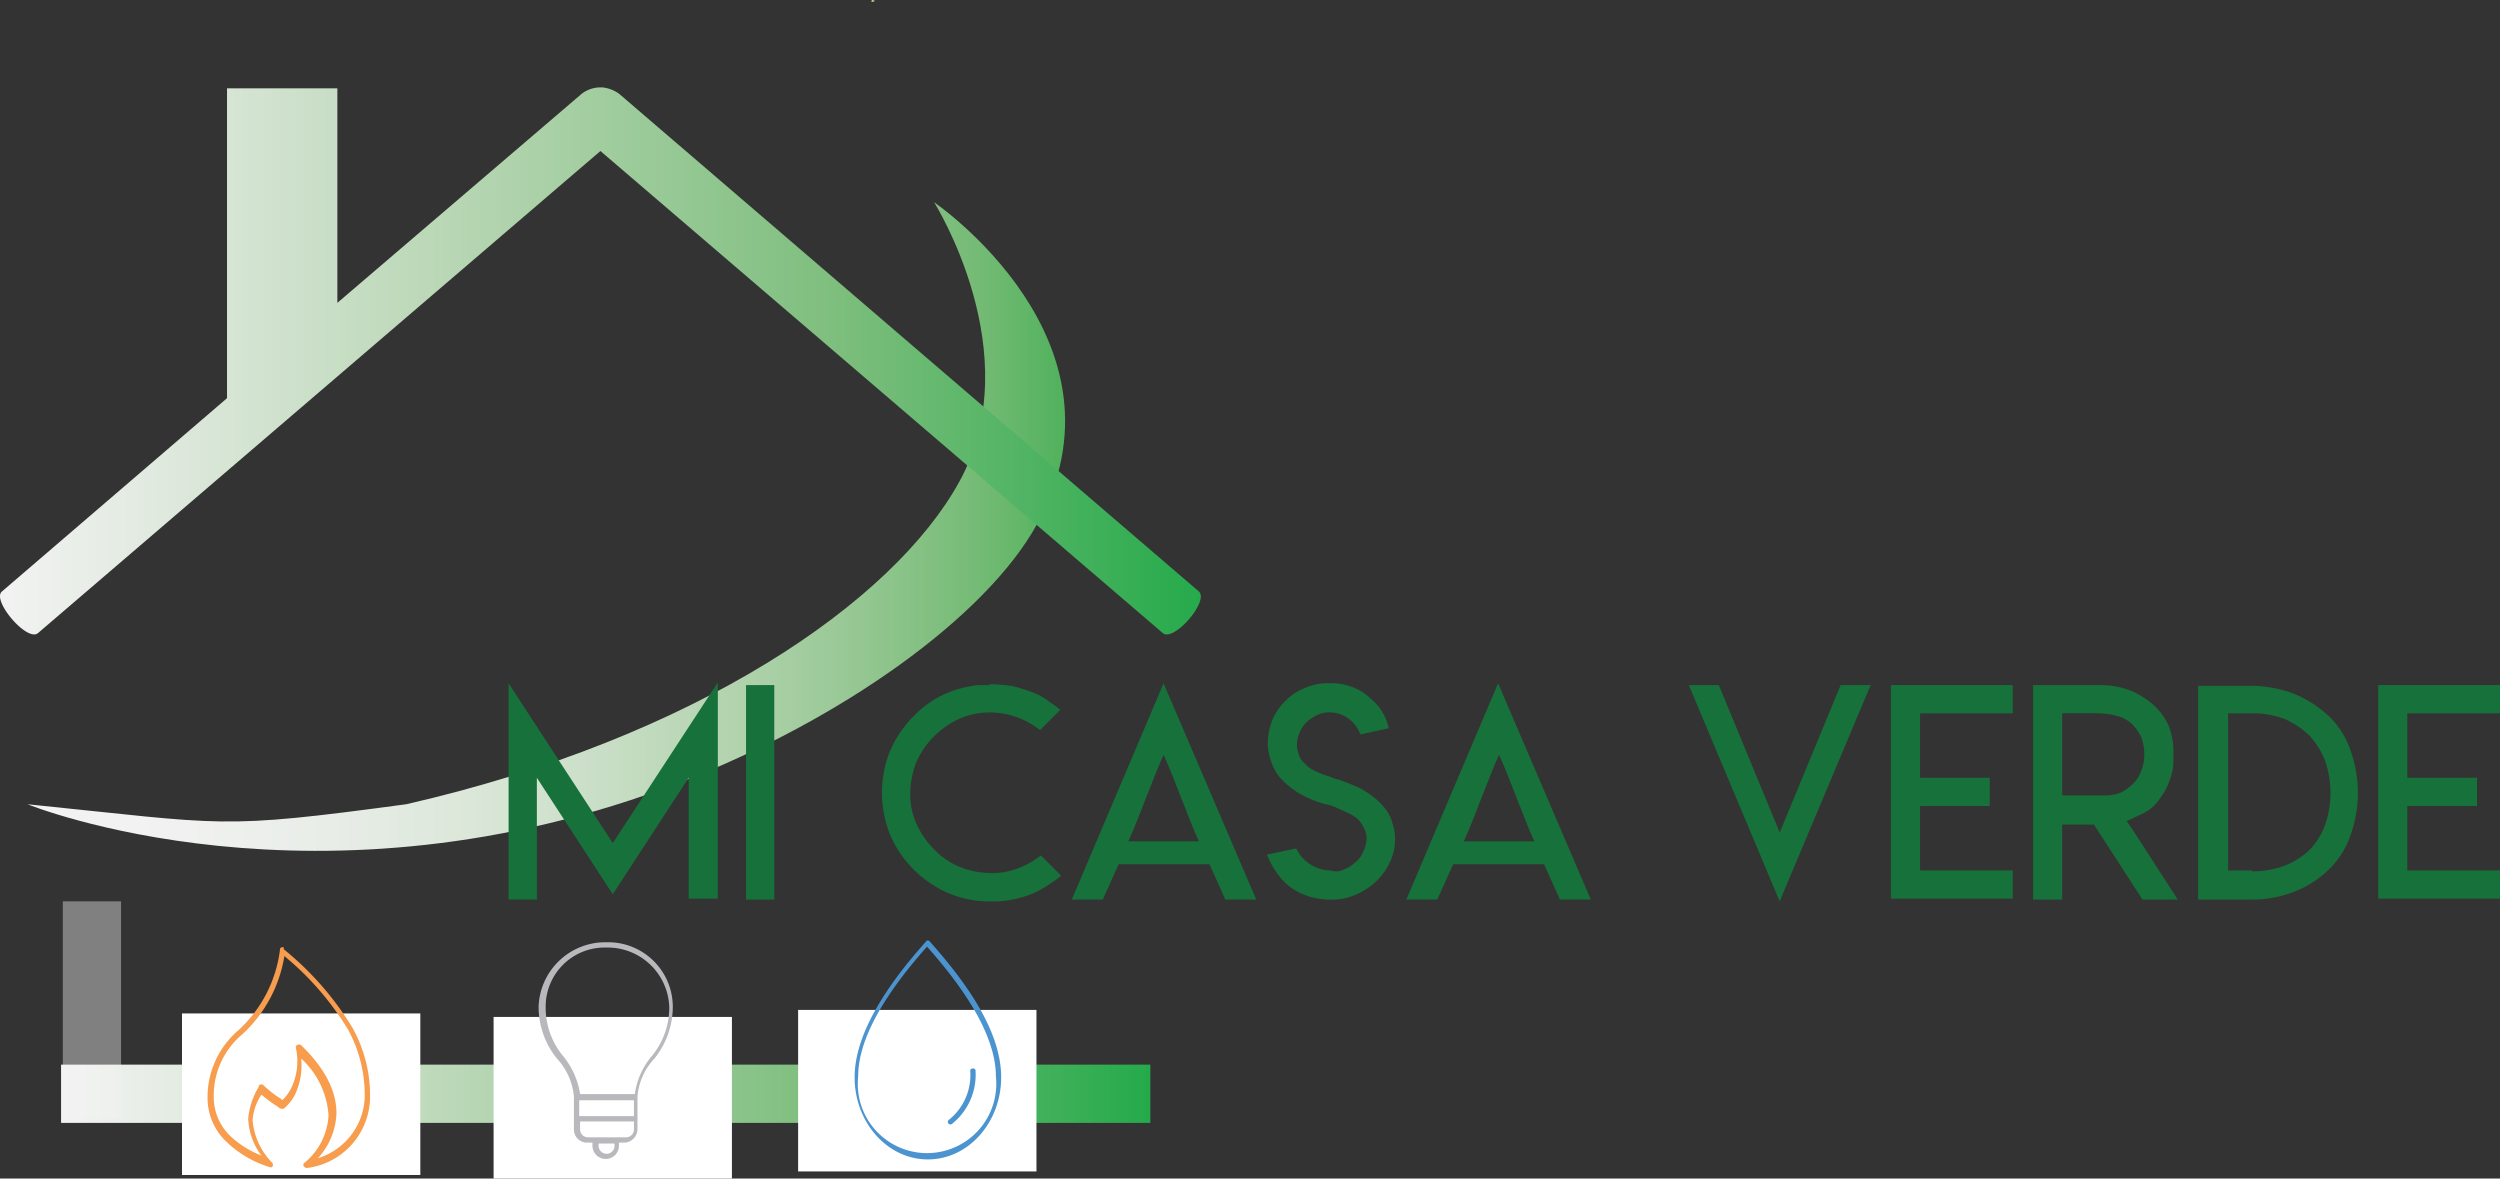 <svg xmlns="http://www.w3.org/2000/svg" xmlns:xlink="http://www.w3.org/1999/xlink" viewBox="0 0 176.071 83">
  <rect x="0" y="0" width="176.071" height="83" fill="#333333" stroke="none"/>
  <defs>
    <style>
      .cls-1 {
        fill: #b5d196;
      }

      .cls-2 {
        fill: url(#linear-gradient);
      }

      .cls-3 {
        fill: url(#linear-gradient-2);
      }

      .cls-4 {
        fill: url(#linear-gradient-3);
      }

      .cls-5 {
        opacity: 0.4;
        fill: url(#linear-gradient-4);
      }

      .cls-6 {
        fill: #fff;
      }

      .cls-7 {
        fill: #b9b8bc;
      }

      .cls-8 {
        fill: #4c94d0;
      }

      .cls-9 {
        fill: #f89c4d;
      }

      .cls-10 {
        fill: #17713a;
      }
    </style>
    <linearGradient id="linear-gradient" y1="0.5" x2="1" y2="0.5" gradientUnits="objectBoundingBox">
      <stop offset="0" stop-color="#f3f3f3"/>
      <stop offset="0.146" stop-color="#f0f1f0"/>
      <stop offset="0.276" stop-color="#e8ede7"/>
      <stop offset="0.399" stop-color="#dbe7d9"/>
      <stop offset="0.518" stop-color="#c9dec6"/>
      <stop offset="0.635" stop-color="#b2d3ae"/>
      <stop offset="0.749" stop-color="#95c792"/>
      <stop offset="0.862" stop-color="#72ba73"/>
      <stop offset="0.971" stop-color="#3fad51"/>
      <stop offset="1" stop-color="#24aa4a"/>
    </linearGradient>
    <linearGradient id="linear-gradient-2" y1="0.5" x2="1" y2="0.5" gradientUnits="objectBoundingBox">
      <stop offset="0" stop-color="#f3f3f3"/>
      <stop offset="0.116" stop-color="#e3ebe2"/>
      <stop offset="0.356" stop-color="#bcd8b8"/>
      <stop offset="0.697" stop-color="#7dbe7d"/>
      <stop offset="1" stop-color="#24aa4a"/>
    </linearGradient>
    <linearGradient id="linear-gradient-3" x1="0" y1="0.503" x2="1" y2="0.503" xlink:href="#linear-gradient-2"/>
    <linearGradient id="linear-gradient-4" x1="85.321" y1="15.57" x2="89.035" y2="15.57" gradientUnits="objectBoundingBox">
      <stop offset="0" stop-color="#f3f3f3"/>
      <stop offset="1" stop-color="#24aa4a"/>
    </linearGradient>
  </defs>
  <g id="Group_1913" data-name="Group 1913" transform="translate(-43 -10)">
    <g id="Group_1912" data-name="Group 1912" transform="translate(43 10)">
      <path id="Path_1882" data-name="Path 1882" class="cls-1" d="M98.949.059A.374.374,0,0,1,98.7.121C98.7,0,98.762-.066,98.949.059Z" transform="translate(-37.329 0.009)"/>
      <path id="Path_1883" data-name="Path 1883" class="cls-2" d="M3.1,65.3s20.453,8.331,46-1.554c11.377-4.414,21.448-11.625,25.054-18.091C81.37,32.723,66.947,22.9,66.947,22.9s6.714,10.631,1.8,19.645C64.087,51.062,50.161,60.636,29.77,65.3,16.4,67.1,17.212,66.729,3.1,65.3Z" transform="translate(-1.162 -8.658)"/>
      <path id="Path_1884" data-name="Path 1884" class="cls-3" d="M42.454,9.893a2.484,2.484,0,0,1,1.119.435L84.418,45.391c.746.684-1.8,3.606-2.549,2.922l-39.6-33.944L2.667,48.313C1.921,49-.628,46.012.118,45.391L15.971,31.776V9.955h7.771V25.062L40.962,10.328a2.214,2.214,0,0,1,1.492-.435Z" transform="translate(0.018 -3.733)"/>
      <rect id="Rectangle_87" data-name="Rectangle 87" class="cls-4" width="76.715" height="4.103" transform="translate(4.301 74.98)"/>
      <rect id="Rectangle_88" data-name="Rectangle 88" class="cls-5" width="4.103" height="15.231" transform="translate(4.425 63.479)"/>
      <rect id="Rectangle_89" data-name="Rectangle 89" class="cls-6" width="16.785" height="11.377" transform="translate(12.818 71.375)"/>
      <rect id="Rectangle_90" data-name="Rectangle 90" class="cls-6" width="16.785" height="11.377" transform="translate(34.763 71.623)"/>
      <rect id="Rectangle_91" data-name="Rectangle 91" class="cls-6" width="16.785" height="11.377" transform="translate(56.211 71.126)"/>
      <g id="Group_1909" data-name="Group 1909" transform="translate(37.933 66.362)">
        <g id="Group_1908" data-name="Group 1908">
          <path id="Path_1885" data-name="Path 1885" class="cls-7" d="M65.787,1059.1A4.7,4.7,0,0,0,61,1063.638a5.772,5.772,0,0,0,1.306,3.668,4.54,4.54,0,0,1,1.181,2.673v2.3a.916.916,0,0,0,.933.932h.373v.187a.933.933,0,1,0,1.865,0v-.187h.373a.956.956,0,0,0,.933-.932v-2.3a4.38,4.38,0,0,1,1.181-2.673,5.847,5.847,0,0,0,1.306-3.668A4.552,4.552,0,0,0,65.787,1059.1Zm0,.373a4.34,4.34,0,0,1,4.414,4.165,5.35,5.35,0,0,1-1.181,3.419,5.284,5.284,0,0,0-1.243,2.735H63.922a5.52,5.52,0,0,0-1.243-2.735,5.35,5.35,0,0,1-1.181-3.419A4.155,4.155,0,0,1,65.787,1059.473Zm-1.927,10.755h3.854v1.119H63.86Zm0,1.492h3.854v.559a.557.557,0,0,1-.56.559H64.481a.557.557,0,0,1-.56-.559v-.559Zm1.368,1.554h1.119v.187a.56.56,0,0,1-1.119,0Z" transform="translate(-61 -1059.1)"/>
        </g>
      </g>
      <g id="Group_1910" data-name="Group 1910" transform="translate(60.19 66.238)">
        <path id="Path_1886" data-name="Path 1886" class="cls-8" d="M101.96,1058.9c.062,0,.062,0,.124.062,2.611,2.922,5.036,6.341,5.036,9.574,0,3.171-2.3,5.782-5.16,5.782s-5.16-2.611-5.16-5.782,2.425-6.652,5.036-9.574c0-.062.062-.062.124-.062Zm-.062.435c-2.549,2.86-4.849,6.217-4.849,9.139a4.878,4.878,0,1,0,9.7,0c0-2.922-2.3-6.279-4.849-9.139Zm3.233,8.579a.165.165,0,0,1,.187.187,4.435,4.435,0,0,1-1.679,3.73.181.181,0,1,1-.187-.311,4.037,4.037,0,0,0,1.492-3.419.165.165,0,0,1,.187-.187Z" transform="translate(-96.8 -1058.9)"/>
      </g>
      <path id="Path_1887" data-name="Path 1887" class="cls-9" d="M28.784,107.3a.165.165,0,0,0-.187.187,9.233,9.233,0,0,1-2.922,5.657,6.186,6.186,0,0,0-2.176,4.849,4.231,4.231,0,0,0,1.368,3.046,7.57,7.57,0,0,0,2.984,1.741c.124.062.249,0,.249-.124a.228.228,0,0,0-.062-.187,4.854,4.854,0,0,1-1.368-2.984,3.688,3.688,0,0,1,.622-1.8,9.913,9.913,0,0,0,.995.746.858.858,0,0,1,.249.187.217.217,0,0,1,.124.062h.187a3.127,3.127,0,0,0,.808-.995,4.819,4.819,0,0,0,.435-2.549,5.98,5.98,0,0,1,1.927,3.979,4.628,4.628,0,0,1-1.679,3.357.176.176,0,0,0,0,.311.228.228,0,0,0,.187.062,5.069,5.069,0,0,0,4.414-4.849,9.763,9.763,0,0,0-1.243-5.036,21.378,21.378,0,0,0-4.849-5.533C28.909,107.3,28.846,107.3,28.784,107.3Zm.124.622a20.563,20.563,0,0,1,4.476,5.16,9.651,9.651,0,0,1,1.181,4.849,4.674,4.674,0,0,1-3.295,4.227,4.915,4.915,0,0,0,1.306-3.171c0-1.368-.622-2.984-2.487-4.787a.282.282,0,0,0-.311,0,.228.228,0,0,0-.062.187,4.306,4.306,0,0,1-.373,2.922,3.124,3.124,0,0,1-.56.746c-.062,0-.062-.062-.187-.124A7.135,7.135,0,0,1,27.417,117c-.124-.062-.249-.062-.311.062v.062a5.306,5.306,0,0,0-.746,2.238,4.609,4.609,0,0,0,.933,2.611,6.7,6.7,0,0,1-2.114-1.306,3.767,3.767,0,0,1-1.243-2.735,5.635,5.635,0,0,1,2.052-4.538A9.567,9.567,0,0,0,28.909,107.922Z" transform="translate(-8.88 -40.588)"/>
      <g id="Group_1911" data-name="Group 1911" transform="translate(35.82 48.062)">
        <path id="Path_1888" data-name="Path 1888" class="cls-10" d="M64.936,88.615l7.4-11.315V92.531H70.282V84.014L64.936,92.22l-5.346-8.206v8.579H57.6V77.362Z" transform="translate(-57.6 -77.3)"/>
        <path id="Path_1889" data-name="Path 1889" class="cls-10" d="M84.5,77.6h1.989V92.707H84.5Z" transform="translate(-67.777 -77.413)"/>
        <path id="Path_1890" data-name="Path 1890" class="cls-10" d="M107.485,77.5a13.087,13.087,0,0,1,1.554.124,12.531,12.531,0,0,1,1.43.435,4.472,4.472,0,0,1,1.306.746,6.512,6.512,0,0,1,.684.5l-1.43,1.43a5.693,5.693,0,0,0-3.481-1.243,5.237,5.237,0,0,0-2.176.435,6.062,6.062,0,0,0-3.046,3.046h0a6.166,6.166,0,0,0-.435,2.176,5.046,5.046,0,0,0,.435,2.176,5.858,5.858,0,0,0,1.243,1.8,5.205,5.205,0,0,0,1.8,1.243,6.165,6.165,0,0,0,2.176.435,5.045,5.045,0,0,0,2.176-.435,6.092,6.092,0,0,0,1.368-.808l1.43,1.43a6.512,6.512,0,0,1-.684.5,7,7,0,0,1-1.306.746,7.1,7.1,0,0,1-2.984.56,7.419,7.419,0,0,1-2.922-.56,7.875,7.875,0,0,1-4.165-4.165,7.909,7.909,0,0,1,0-5.844,7.988,7.988,0,0,1,1.679-2.487,7.332,7.332,0,0,1,2.487-1.679,8.065,8.065,0,0,1,2.114-.5h.746Z" transform="translate(-73.603 -77.376)"/>
        <path id="Path_1891" data-name="Path 1891" class="cls-10" d="M134.393,92.631h-2.176L131.1,90.144h-6.4l-1.119,2.487H121.4L127.865,77.4Zm-6.528-4.1h2.487c-.435-.933-.808-1.989-1.243-3.046-.435-1.119-.808-2.114-1.243-3.046-.435.933-.808,1.989-1.243,3.046-.435,1.119-.808,2.114-1.243,3.046Z" transform="translate(-81.737 -77.338)"/>
        <path id="Path_1892" data-name="Path 1892" class="cls-10" d="M148.909,90.517a2.194,2.194,0,0,0,.808-.5,1.7,1.7,0,0,0,.56-.746,2.3,2.3,0,0,0,.249-.933,1.655,1.655,0,0,0-.187-.746,2.233,2.233,0,0,0-.435-.622,2.567,2.567,0,0,0-.684-.435c-.249-.124-.56-.249-.808-.373a3.078,3.078,0,0,0-.808-.249,7.838,7.838,0,0,1-1.8-.746,5.981,5.981,0,0,1-1.368-1.119,3.26,3.26,0,0,1-.622-1.119,4.02,4.02,0,0,1-.249-1.243,4.746,4.746,0,0,1,.311-1.679,4.117,4.117,0,0,1,.933-1.368,3.81,3.81,0,0,1,1.43-.933,4.017,4.017,0,0,1,1.679-.311,4.292,4.292,0,0,1,1.554.249,3.55,3.55,0,0,1,1.306.808,3.618,3.618,0,0,1,1.306,2.114l-1.989.435a2.608,2.608,0,0,0-.56-.87,2.257,2.257,0,0,0-1.616-.684,1.986,1.986,0,0,0-.87.187,3.123,3.123,0,0,0-.746.5,2.236,2.236,0,0,0-.5.746,2.194,2.194,0,0,0-.186.87,1.839,1.839,0,0,0,.124.622,1.25,1.25,0,0,0,.249.5l.373.373a2.181,2.181,0,0,0,.5.311,4.929,4.929,0,0,0,.56.249l.56.187a2.891,2.891,0,0,0,.56.187,4.283,4.283,0,0,1,.5.187c.373.124.746.311,1.057.435a8.1,8.1,0,0,1,.933.622,4.97,4.97,0,0,1,.808.808,2.992,2.992,0,0,1,.5.995,3.521,3.521,0,0,1,.187,1.119,3.7,3.7,0,0,1-.373,1.679,4.568,4.568,0,0,1-.995,1.368,5.082,5.082,0,0,1-1.492.933,4.123,4.123,0,0,1-1.741.311,4.989,4.989,0,0,1-1.865-.373,3.992,3.992,0,0,1-1.554-1.119,5.712,5.712,0,0,1-.995-1.679l2.052-.435a2.761,2.761,0,0,0,2.425,1.554A1.22,1.22,0,0,0,148.909,90.517Z" transform="translate(-90.098 -77.338)"/>
        <path id="Path_1893" data-name="Path 1893" class="cls-10" d="M172.293,92.631h-2.176L169,90.144h-6.4l-1.119,2.487H159.3L165.765,77.4Zm-6.465-4.1h2.487c-.435-.933-.808-1.989-1.243-3.046-.435-1.119-.808-2.114-1.243-3.046-.435.933-.808,1.989-1.243,3.046-.435,1.119-.808,2.114-1.243,3.046Z" transform="translate(-96.075 -77.338)"/>
        <path id="Path_1894" data-name="Path 1894" class="cls-10" d="M197.7,92.831,191.3,77.6h2.114l4.29,10.382,4.29-10.382h2.114Z" transform="translate(-108.181 -77.413)"/>
        <path id="Path_1895" data-name="Path 1895" class="cls-10" d="M222.779,77.6v1.989h-6.528v4.538h4.911v1.989h-4.911v4.538h6.528v1.989H214.2V77.6Z" transform="translate(-116.845 -77.413)"/>
        <path id="Path_1896" data-name="Path 1896" class="cls-10" d="M230.3,77.6h4.725a6.054,6.054,0,0,1,2.114.373,5.9,5.9,0,0,1,1.679,1.057,4.417,4.417,0,0,1,1.057,1.492,4.94,4.94,0,0,1,.311,1.8v.5a3.648,3.648,0,0,1-.249,1.43,4.405,4.405,0,0,1-.684,1.306,3.184,3.184,0,0,1-.746.808,6.337,6.337,0,0,1-.933.5l-.684.311.435.622,3.171,4.911h-2.487l-3.419-5.284h-2.238v5.284H230.3Zm5.036,7.771h0a3.012,3.012,0,0,0,1.119-.187,3.279,3.279,0,0,0,.87-.622,2.434,2.434,0,0,0,.622-.995,3.011,3.011,0,0,0,.187-1.119,3.52,3.52,0,0,0-.187-1.119,3.454,3.454,0,0,0-.622-.933h0a2.4,2.4,0,0,0-1.119-.622,4.848,4.848,0,0,0-1.368-.187h-2.487v5.782h2.984Z" transform="translate(-122.936 -77.413)"/>
        <path id="Path_1897" data-name="Path 1897" class="cls-10" d="M253.165,77.7a8.876,8.876,0,0,1,2.611.56,8.162,8.162,0,0,1,2.487,1.616h0a6.114,6.114,0,0,1,1.492,2.425,8.832,8.832,0,0,1,0,5.844,6.114,6.114,0,0,1-1.492,2.425h0a7.152,7.152,0,0,1-2.487,1.616,8.051,8.051,0,0,1-3.046.56H249V77.7h4.165Zm-.373,13.055a6.5,6.5,0,0,0,2.238-.373,5.472,5.472,0,0,0,1.8-1.119,4.9,4.9,0,0,0,1.119-1.8,6.9,6.9,0,0,0,0-4.476,5.473,5.473,0,0,0-1.119-1.8A6.043,6.043,0,0,0,255.03,80a6.5,6.5,0,0,0-2.238-.373h-1.679V90.693h1.679Z" transform="translate(-130.01 -77.451)"/>
        <path id="Path_1898" data-name="Path 1898" class="cls-10" d="M277.979,77.6v1.989h-6.528v4.538h4.911v1.989h-4.911v4.538h6.528v1.989H269.4V77.6Z" transform="translate(-137.728 -77.413)"/>
      </g>
    </g>
  </g>
</svg>
